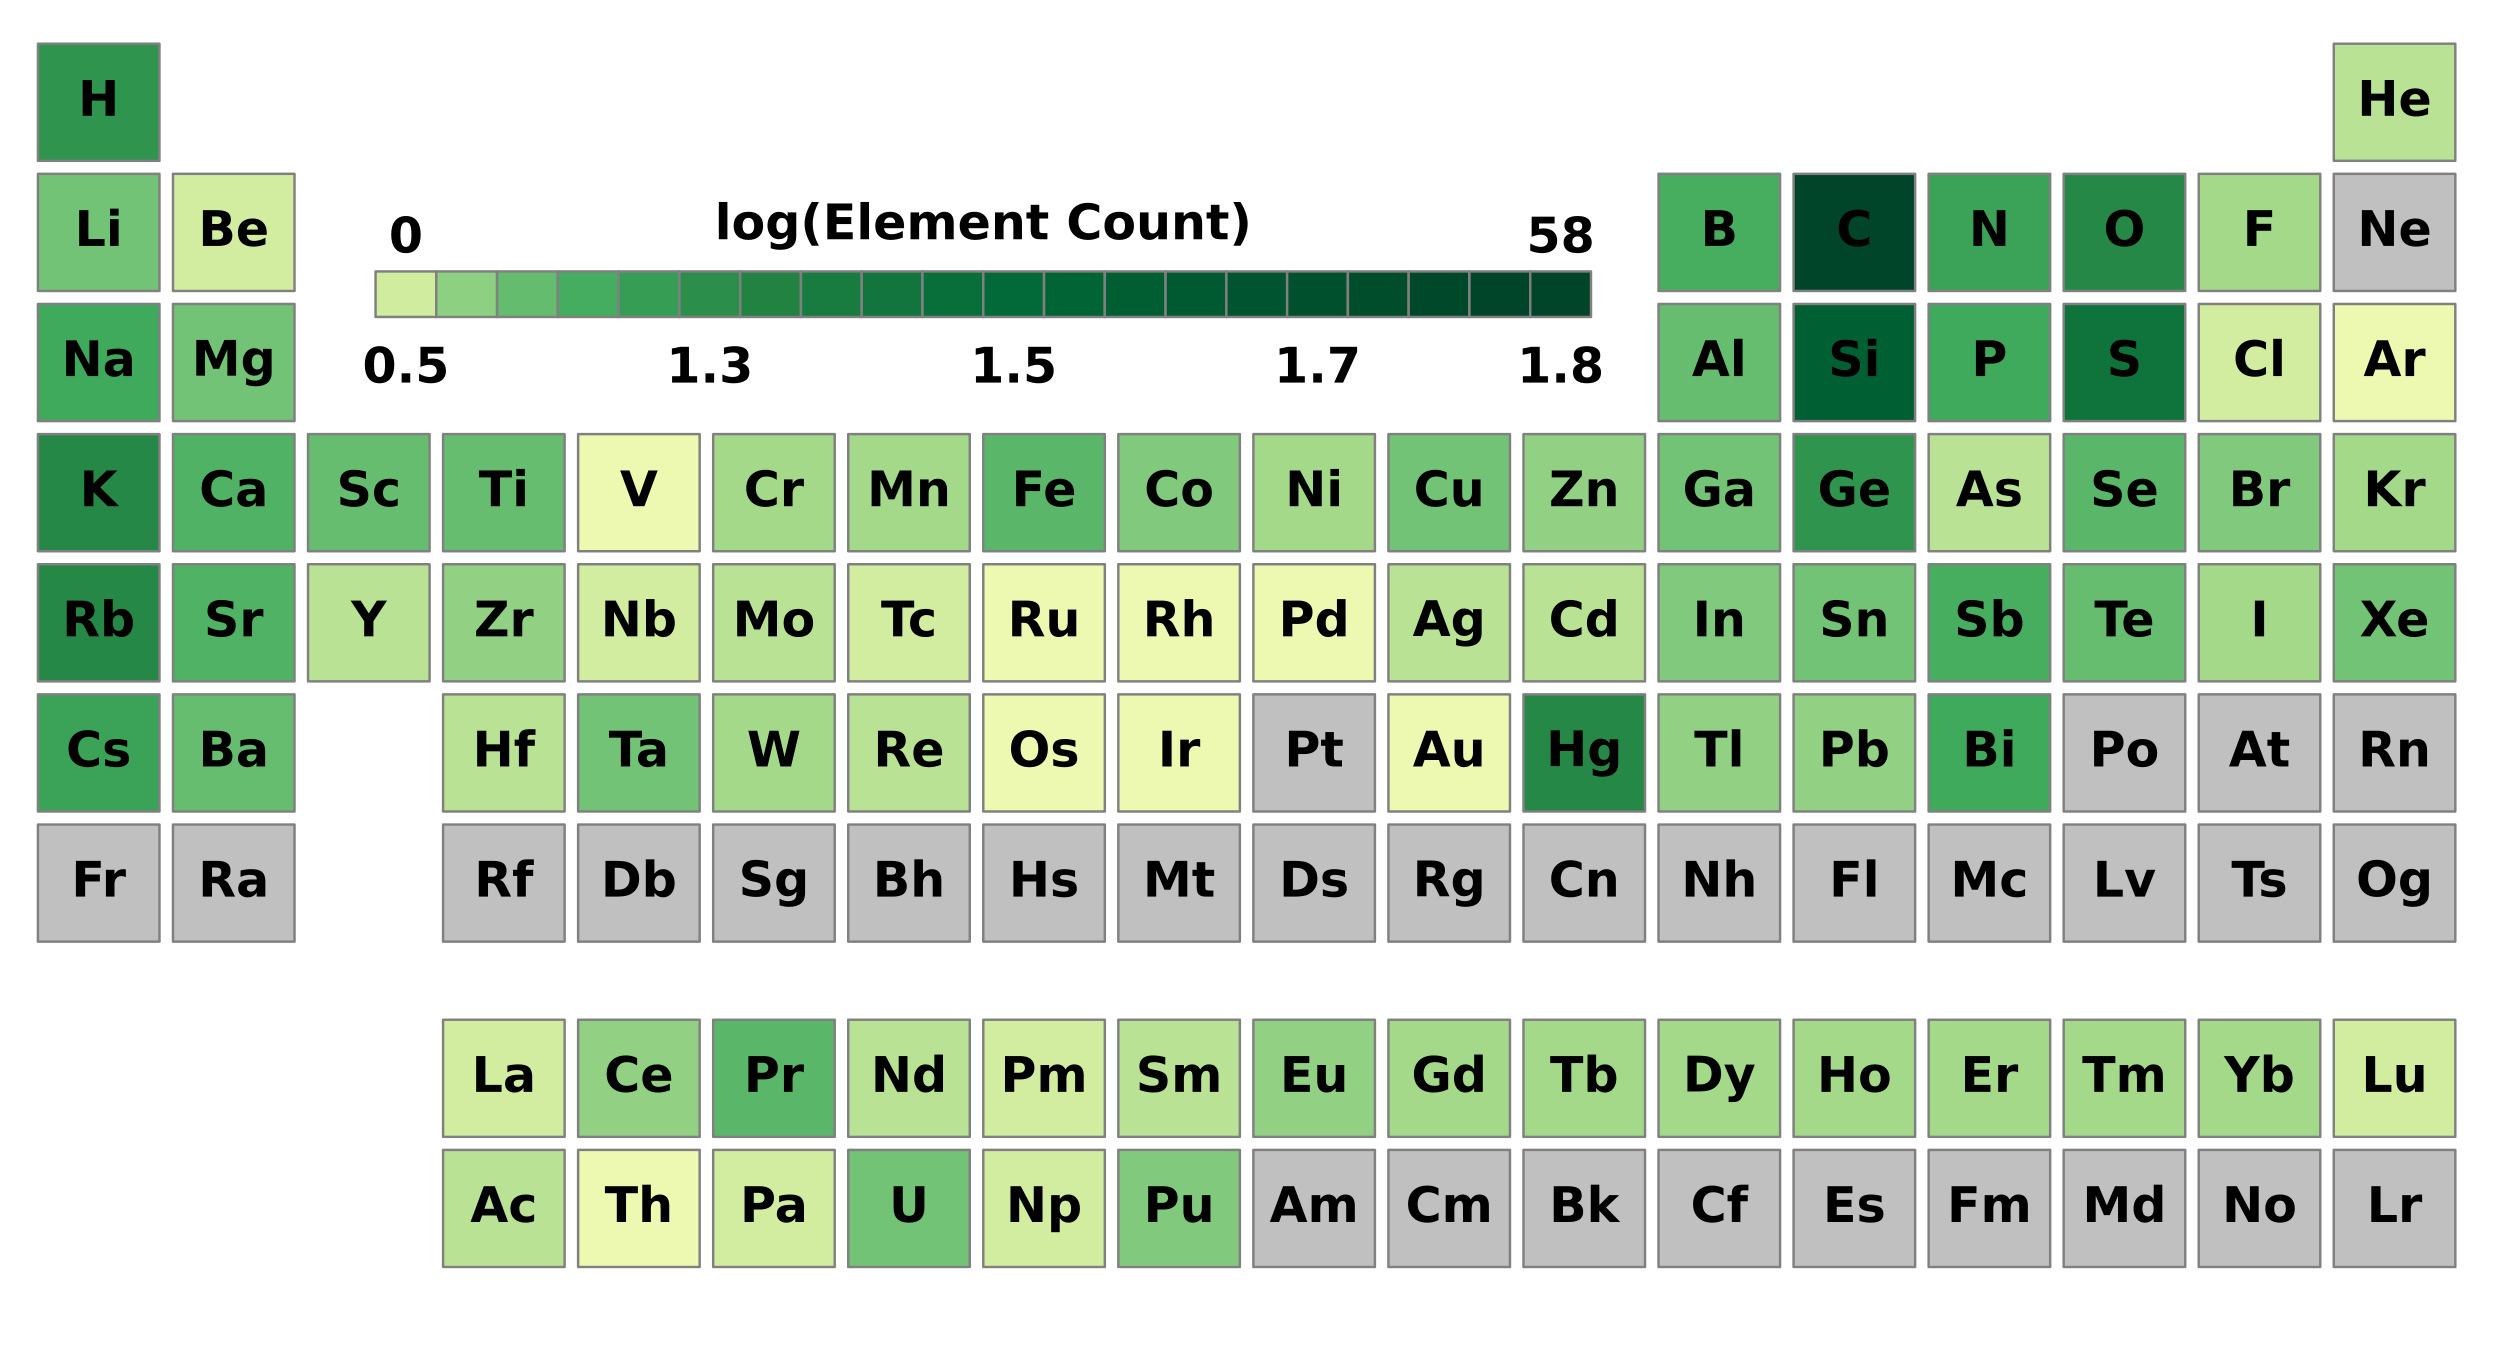 <svg height="744" viewBox="0 0 1018.8 558" width="1358.4" xmlns="http://www.w3.org/2000/svg" xmlns:xlink="http://www.w3.org/1999/xlink"><defs><style>*{stroke-linecap:butt;stroke-linejoin:round}</style></defs><g id="figure_1"><path d="M0 558h1018.8V0H0z" fill="none" id="patch_1"/><g id="axes_1"><path clip-path="url(#p4ef045d6de)" d="M951.06 65.538h49.533V17.807H951.06z" fill="#b9e294" stroke="gray" id="patch_2"/><path clip-path="url(#p4ef045d6de)" d="M951.06 118.572h49.533V70.84H951.06z" fill="silver" stroke="gray" id="patch_3"/><path clip-path="url(#p4ef045d6de)" d="M951.06 171.606h49.533v-47.73H951.06z" fill="#edf8b1" stroke="gray" id="patch_4"/><path clip-path="url(#p4ef045d6de)" d="M951.06 224.64h49.533v-47.73H951.06z" fill="#a4d98a" stroke="gray" id="patch_5"/><path clip-path="url(#p4ef045d6de)" d="M951.06 277.674h49.533v-47.73H951.06z" fill="#72c376" stroke="gray" id="patch_6"/><path clip-path="url(#p4ef045d6de)" d="M400.705 463.294h49.532v-47.731h-49.532z" fill="#d2eda0" stroke="gray" id="patch_7"/><path clip-path="url(#p4ef045d6de)" d="M840.99 330.708h49.532v-47.73H840.99z" fill="silver" stroke="gray" id="patch_8"/><path clip-path="url(#p4ef045d6de)" d="M896.025 330.708h49.532v-47.73h-49.532z" fill="silver" stroke="gray" id="patch_9"/><path clip-path="url(#p4ef045d6de)" d="M951.06 330.708h49.533v-47.73H951.06z" fill="silver" stroke="gray" id="patch_10"/><path clip-path="url(#p4ef045d6de)" d="M15.455 383.742h49.532v-47.73H15.455z" fill="silver" stroke="gray" id="patch_11"/><path clip-path="url(#p4ef045d6de)" d="M70.491 383.742h49.532v-47.73H70.491z" fill="silver" stroke="gray" id="patch_12"/><path clip-path="url(#p4ef045d6de)" d="M180.562 516.328h49.532v-47.73h-49.532z" fill="#b9e294" stroke="gray" id="patch_13"/><path clip-path="url(#p4ef045d6de)" d="M290.633 516.328h49.532v-47.73h-49.532z" fill="#d2eda0" stroke="gray" id="patch_14"/><path clip-path="url(#p4ef045d6de)" d="M400.705 516.328h49.532v-47.73h-49.532z" fill="#d2eda0" stroke="gray" id="patch_15"/><path clip-path="url(#p4ef045d6de)" d="M455.74 516.328h49.532v-47.73H455.74z" fill="#81ca7d" stroke="gray" id="patch_16"/><path clip-path="url(#p4ef045d6de)" d="M510.776 516.328h49.532v-47.73h-49.532z" fill="silver" stroke="gray" id="patch_17"/><path clip-path="url(#p4ef045d6de)" d="M565.812 516.328h49.532v-47.73h-49.532z" fill="silver" stroke="gray" id="patch_18"/><path clip-path="url(#p4ef045d6de)" d="M620.847 516.328h49.532v-47.73h-49.532z" fill="silver" stroke="gray" id="patch_19"/><path clip-path="url(#p4ef045d6de)" d="M675.883 516.328h49.532v-47.73h-49.532z" fill="silver" stroke="gray" id="patch_20"/><path clip-path="url(#p4ef045d6de)" d="M730.918 516.328h49.532v-47.73h-49.532z" fill="silver" stroke="gray" id="patch_21"/><path clip-path="url(#p4ef045d6de)" d="M785.954 516.328h49.532v-47.73h-49.532z" fill="silver" stroke="gray" id="patch_22"/><path clip-path="url(#p4ef045d6de)" d="M840.99 516.328h49.532v-47.73H840.99z" fill="silver" stroke="gray" id="patch_23"/><path clip-path="url(#p4ef045d6de)" d="M896.025 516.328h49.532v-47.73h-49.532z" fill="silver" stroke="gray" id="patch_24"/><path clip-path="url(#p4ef045d6de)" d="M951.06 516.328h49.533v-47.73H951.06z" fill="silver" stroke="gray" id="patch_25"/><path clip-path="url(#p4ef045d6de)" d="M180.562 383.742h49.532v-47.73h-49.532z" fill="silver" stroke="gray" id="patch_26"/><path clip-path="url(#p4ef045d6de)" d="M235.598 383.742h49.532v-47.73h-49.532z" fill="silver" stroke="gray" id="patch_27"/><path clip-path="url(#p4ef045d6de)" d="M290.633 383.742h49.532v-47.73h-49.532z" fill="silver" stroke="gray" id="patch_28"/><path clip-path="url(#p4ef045d6de)" d="M345.669 383.742h49.532v-47.73H345.67z" fill="silver" stroke="gray" id="patch_29"/><path clip-path="url(#p4ef045d6de)" d="M400.705 383.742h49.532v-47.73h-49.532z" fill="silver" stroke="gray" id="patch_30"/><path clip-path="url(#p4ef045d6de)" d="M455.74 383.742h49.532v-47.73H455.74z" fill="silver" stroke="gray" id="patch_31"/><path clip-path="url(#p4ef045d6de)" d="M510.776 383.742h49.532v-47.73h-49.532z" fill="silver" stroke="gray" id="patch_32"/><path clip-path="url(#p4ef045d6de)" d="M565.812 383.742h49.532v-47.73h-49.532z" fill="silver" stroke="gray" id="patch_33"/><path clip-path="url(#p4ef045d6de)" d="M620.847 383.742h49.532v-47.73h-49.532z" fill="silver" stroke="gray" id="patch_34"/><path clip-path="url(#p4ef045d6de)" d="M675.883 383.742h49.532v-47.73h-49.532z" fill="silver" stroke="gray" id="patch_35"/><path clip-path="url(#p4ef045d6de)" d="M730.918 383.742h49.532v-47.73h-49.532z" fill="silver" stroke="gray" id="patch_36"/><path clip-path="url(#p4ef045d6de)" d="M785.954 383.742h49.532v-47.73h-49.532z" fill="silver" stroke="gray" id="patch_37"/><path clip-path="url(#p4ef045d6de)" d="M840.99 383.742h49.532v-47.73H840.99z" fill="silver" stroke="gray" id="patch_38"/><path clip-path="url(#p4ef045d6de)" d="M896.025 383.742h49.532v-47.73h-49.532z" fill="silver" stroke="gray" id="patch_39"/><path clip-path="url(#p4ef045d6de)" d="M951.06 383.742h49.533v-47.73H951.06z" fill="silver" stroke="gray" id="patch_40"/><path clip-path="url(#p4ef045d6de)" d="M345.669 277.674h49.532v-47.73H345.67z" fill="#d2eda0" stroke="gray" id="patch_41"/><path clip-path="url(#p4ef045d6de)" d="M840.99 463.294h49.532v-47.731H840.99z" fill="#a4d98a" stroke="gray" id="patch_42"/><path clip-path="url(#p4ef045d6de)" d="M345.669 330.708h49.532v-47.73H345.67z" fill="#b9e294" stroke="gray" id="patch_43"/><path clip-path="url(#p4ef045d6de)" d="M70.491 118.572h49.532V70.84H70.491z" fill="#d2eda0" stroke="gray" id="patch_44"/><path clip-path="url(#p4ef045d6de)" d="M345.669 516.328h49.532v-47.73H345.67z" fill="#72c376" stroke="gray" id="patch_45"/><path clip-path="url(#p4ef045d6de)" d="M180.562 330.708h49.532v-47.73h-49.532z" fill="#b9e294" stroke="gray" id="patch_46"/><path clip-path="url(#p4ef045d6de)" d="M455.74 277.674h49.532v-47.73H455.74z" fill="#edf8b1" stroke="gray" id="patch_47"/><path clip-path="url(#p4ef045d6de)" d="M565.812 330.708h49.532v-47.73h-49.532z" fill="#edf8b1" stroke="gray" id="patch_48"/><path clip-path="url(#p4ef045d6de)" d="M400.705 330.708h49.532v-47.73h-49.532z" fill="#edf8b1" stroke="gray" id="patch_49"/><path clip-path="url(#p4ef045d6de)" d="M730.918 463.294h49.532v-47.731h-49.532z" fill="#a4d98a" stroke="gray" id="patch_50"/><path clip-path="url(#p4ef045d6de)" d="M455.74 330.708h49.532v-47.73H455.74z" fill="#edf8b1" stroke="gray" id="patch_51"/><path clip-path="url(#p4ef045d6de)" d="M510.776 224.64h49.532v-47.73h-49.532z" fill="#a4d98a" stroke="gray" id="patch_52"/><path clip-path="url(#p4ef045d6de)" d="M400.705 277.674h49.532v-47.73h-49.532z" fill="#edf8b1" stroke="gray" id="patch_53"/><path clip-path="url(#p4ef045d6de)" d="M290.633 330.708h49.532v-47.73h-49.532z" fill="#a4d98a" stroke="gray" id="patch_54"/><path clip-path="url(#p4ef045d6de)" d="M235.598 516.328h49.532v-47.73h-49.532z" fill="#edf8b1" stroke="gray" id="patch_55"/><path clip-path="url(#p4ef045d6de)" d="M510.776 330.708h49.532v-47.73h-49.532z" fill="silver" stroke="gray" id="patch_56"/><path clip-path="url(#p4ef045d6de)" d="M620.847 463.294h49.532v-47.731h-49.532z" fill="#a4d98a" stroke="gray" id="patch_57"/><path clip-path="url(#p4ef045d6de)" d="M951.06 463.294h49.533v-47.731H951.06z" fill="#d2eda0" stroke="gray" id="patch_58"/><path clip-path="url(#p4ef045d6de)" d="M455.74 224.64h49.532v-47.73H455.74z" fill="#81ca7d" stroke="gray" id="patch_59"/><path clip-path="url(#p4ef045d6de)" d="M785.954 463.294h49.532v-47.731h-49.532z" fill="#a4d98a" stroke="gray" id="patch_60"/><path clip-path="url(#p4ef045d6de)" d="M510.776 277.674h49.532v-47.73h-49.532z" fill="#edf8b1" stroke="gray" id="patch_61"/><path clip-path="url(#p4ef045d6de)" d="M290.633 224.64h49.532v-47.73h-49.532z" fill="#a4d98a" stroke="gray" id="patch_62"/><path clip-path="url(#p4ef045d6de)" d="M180.562 277.674h49.532v-47.73h-49.532z" fill="#92d183" stroke="gray" id="patch_63"/><path clip-path="url(#p4ef045d6de)" d="M675.883 463.294h49.532v-47.731h-49.532z" fill="#a4d98a" stroke="gray" id="patch_64"/><path clip-path="url(#p4ef045d6de)" d="M345.669 463.294h49.532v-47.731H345.67z" fill="#b9e294" stroke="gray" id="patch_65"/><path clip-path="url(#p4ef045d6de)" d="M125.527 224.64h49.532v-47.73h-49.532z" fill="#66bd70" stroke="gray" id="patch_66"/><path clip-path="url(#p4ef045d6de)" d="M290.633 463.294h49.532v-47.731h-49.532z" fill="#5ab76a" stroke="gray" id="patch_67"/><path clip-path="url(#p4ef045d6de)" d="M70.491 171.606h49.532v-47.73H70.491z" fill="#72c376" stroke="gray" id="patch_68"/><path clip-path="url(#p4ef045d6de)" d="M896.025 463.294h49.532v-47.731h-49.532z" fill="#a4d98a" stroke="gray" id="patch_69"/><path clip-path="url(#p4ef045d6de)" d="M400.705 224.64h49.532v-47.73h-49.532z" fill="#5ab76a" stroke="gray" id="patch_70"/><path clip-path="url(#p4ef045d6de)" d="M235.598 463.294h49.532v-47.731h-49.532z" fill="#92d183" stroke="gray" id="patch_71"/><path clip-path="url(#p4ef045d6de)" d="M180.562 224.64h49.532v-47.73h-49.532z" fill="#66bd70" stroke="gray" id="patch_72"/><path clip-path="url(#p4ef045d6de)" d="M70.491 224.64h49.532v-47.73H70.491z" fill="#4fb264" stroke="gray" id="patch_73"/><path clip-path="url(#p4ef045d6de)" d="M345.669 224.64h49.532v-47.73H345.67z" fill="#a4d98a" stroke="gray" id="patch_74"/><path clip-path="url(#p4ef045d6de)" d="M290.633 277.674h49.532v-47.73h-49.532z" fill="#b9e294" stroke="gray" id="patch_75"/><path clip-path="url(#p4ef045d6de)" d="M565.812 463.294h49.532v-47.731h-49.532z" fill="#a4d98a" stroke="gray" id="patch_76"/><path clip-path="url(#p4ef045d6de)" d="M235.598 277.674h49.532v-47.73h-49.532z" fill="#d2eda0" stroke="gray" id="patch_77"/><path clip-path="url(#p4ef045d6de)" d="M70.491 277.674h49.532v-47.73H70.491z" fill="#4fb264" stroke="gray" id="patch_78"/><path clip-path="url(#p4ef045d6de)" d="M455.74 463.294h49.532v-47.731H455.74z" fill="#b9e294" stroke="gray" id="patch_79"/><path clip-path="url(#p4ef045d6de)" d="M235.598 224.64h49.532v-47.73h-49.532z" fill="#edf8b1" stroke="gray" id="patch_80"/><path clip-path="url(#p4ef045d6de)" d="M896.025 224.64h49.532v-47.73h-49.532z" fill="#81ca7d" stroke="gray" id="patch_81"/><path clip-path="url(#p4ef045d6de)" d="M235.598 330.708h49.532v-47.73h-49.532z" fill="#72c376" stroke="gray" id="patch_82"/><path clip-path="url(#p4ef045d6de)" d="M510.776 463.294h49.532v-47.731h-49.532z" fill="#92d183" stroke="gray" id="patch_83"/><path clip-path="url(#p4ef045d6de)" d="M675.883 171.606h49.532v-47.73h-49.532z" fill="#66bd70" stroke="gray" id="patch_84"/><path clip-path="url(#p4ef045d6de)" d="M125.527 277.674h49.532v-47.73h-49.532z" fill="#b9e294" stroke="gray" id="patch_85"/><path clip-path="url(#p4ef045d6de)" d="M896.025 171.606h49.532v-47.73h-49.532z" fill="#d2eda0" stroke="gray" id="patch_86"/><path clip-path="url(#p4ef045d6de)" d="M896.025 118.572h49.532V70.84h-49.532z" fill="#a4d98a" stroke="gray" id="patch_87"/><path clip-path="url(#p4ef045d6de)" d="M180.562 463.294h49.532v-47.731h-49.532z" fill="#d2eda0" stroke="gray" id="patch_88"/><path clip-path="url(#p4ef045d6de)" d="M675.883 330.708h49.532v-47.73h-49.532z" fill="#92d183" stroke="gray" id="patch_89"/><path clip-path="url(#p4ef045d6de)" d="M730.918 171.606h49.532v-47.73h-49.532z" fill="#006034" stroke="gray" id="patch_90"/><path clip-path="url(#p4ef045d6de)" d="M15.455 118.572h49.532V70.84H15.455z" fill="#72c376" stroke="gray" id="patch_91"/><path clip-path="url(#p4ef045d6de)" d="M15.455 171.606h49.532v-47.73H15.455z" fill="#3fa95c" stroke="gray" id="patch_92"/><path clip-path="url(#p4ef045d6de)" d="M15.455 277.674h49.532v-47.73H15.455z" fill="#268846" stroke="gray" id="patch_93"/><path clip-path="url(#p4ef045d6de)" d="M620.847 330.708h49.532v-47.73h-49.532z" fill="#268846" stroke="gray" id="patch_94"/><path clip-path="url(#p4ef045d6de)" d="M565.812 277.674h49.532v-47.73h-49.532z" fill="#b9e294" stroke="gray" id="patch_95"/><path clip-path="url(#p4ef045d6de)" d="M620.847 224.64h49.532v-47.73h-49.532z" fill="#92d183" stroke="gray" id="patch_96"/><path clip-path="url(#p4ef045d6de)" d="M15.455 330.708h49.532v-47.73H15.455z" fill="#3ba358" stroke="gray" id="patch_97"/><path clip-path="url(#p4ef045d6de)" d="M15.455 65.538h49.532V17.807H15.455z" fill="#2f944e" stroke="gray" id="patch_98"/><path clip-path="url(#p4ef045d6de)" d="M730.918 330.708h49.532v-47.73h-49.532z" fill="#92d183" stroke="gray" id="patch_99"/><path clip-path="url(#p4ef045d6de)" d="M15.455 224.64h49.532v-47.73H15.455z" fill="#268846" stroke="gray" id="patch_100"/><path clip-path="url(#p4ef045d6de)" d="M730.918 277.674h49.532v-47.73h-49.532z" fill="#72c376" stroke="gray" id="patch_101"/><path clip-path="url(#p4ef045d6de)" d="M70.491 330.708h49.532v-47.73H70.491z" fill="#66bd70" stroke="gray" id="patch_102"/><path clip-path="url(#p4ef045d6de)" d="M785.954 330.708h49.532v-47.73h-49.532z" fill="#3fa95c" stroke="gray" id="patch_103"/><path clip-path="url(#p4ef045d6de)" d="M620.847 277.674h49.532v-47.73h-49.532z" fill="#b9e294" stroke="gray" id="patch_104"/><path clip-path="url(#p4ef045d6de)" d="M785.954 224.64h49.532v-47.73h-49.532z" fill="#b9e294" stroke="gray" id="patch_105"/><path clip-path="url(#p4ef045d6de)" d="M565.812 224.64h49.532v-47.73h-49.532z" fill="#72c376" stroke="gray" id="patch_106"/><path clip-path="url(#p4ef045d6de)" d="M730.918 224.64h49.532v-47.73h-49.532z" fill="#2f944e" stroke="gray" id="patch_107"/><path clip-path="url(#p4ef045d6de)" d="M785.954 118.572h49.532V70.84h-49.532z" fill="#3ba358" stroke="gray" id="patch_108"/><path clip-path="url(#p4ef045d6de)" d="M785.954 277.674h49.532v-47.73h-49.532z" fill="#47ae60" stroke="gray" id="patch_109"/><path clip-path="url(#p4ef045d6de)" d="M675.883 277.674h49.532v-47.73h-49.532z" fill="#81ca7d" stroke="gray" id="patch_110"/><path clip-path="url(#p4ef045d6de)" d="M675.883 224.64h49.532v-47.73h-49.532z" fill="#72c376" stroke="gray" id="patch_111"/><path clip-path="url(#p4ef045d6de)" d="M896.025 277.674h49.532v-47.73h-49.532z" fill="#a4d98a" stroke="gray" id="patch_112"/><path clip-path="url(#p4ef045d6de)" d="M840.99 277.674h49.532v-47.73H840.99z" fill="#66bd70" stroke="gray" id="patch_113"/><path clip-path="url(#p4ef045d6de)" d="M785.954 171.606h49.532v-47.73h-49.532z" fill="#3fa95c" stroke="gray" id="patch_114"/><path clip-path="url(#p4ef045d6de)" d="M675.883 118.572h49.532V70.84h-49.532z" fill="#47ae60" stroke="gray" id="patch_115"/><path clip-path="url(#p4ef045d6de)" d="M840.99 118.572h49.532V70.84H840.99z" fill="#268846" stroke="gray" id="patch_116"/><path clip-path="url(#p4ef045d6de)" d="M840.99 224.64h49.532v-47.73H840.99z" fill="#5ab76a" stroke="gray" id="patch_117"/><path clip-path="url(#p4ef045d6de)" d="M730.918 118.572h49.532V70.84h-49.532z" fill="#004529" stroke="gray" id="patch_118"/><path clip-path="url(#p4ef045d6de)" d="M840.99 171.606h49.532v-47.73H840.99z" fill="#0e743c" stroke="gray" id="patch_119"/><path clip-path="url(#p4ef045d6de)" d="M153.044 129.179h24.766v-18.562h-24.766z" fill="#d0ec9f" stroke="gray" id="patch_120"/><path clip-path="url(#p4ef045d6de)" d="M177.81 129.179h24.766v-18.562H177.81z" fill="#8ed082" stroke="gray" id="patch_121"/><path clip-path="url(#p4ef045d6de)" d="M202.576 129.179h24.766v-18.562h-24.766z" fill="#64bc6f" stroke="gray" id="patch_122"/><path clip-path="url(#p4ef045d6de)" d="M227.342 129.179h24.766v-18.562h-24.766z" fill="#45ad5f" stroke="gray" id="patch_123"/><path clip-path="url(#p4ef045d6de)" d="M252.108 129.179h24.767v-18.562h-24.767z" fill="#369d54" stroke="gray" id="patch_124"/><path clip-path="url(#p4ef045d6de)" d="M276.875 129.179h24.766v-18.562h-24.766z" fill="#2b8e4a" stroke="gray" id="patch_125"/><path clip-path="url(#p4ef045d6de)" d="M301.64 129.179h24.767v-18.562H301.64z" fill="#218242" stroke="gray" id="patch_126"/><path clip-path="url(#p4ef045d6de)" d="M326.407 129.179h24.766v-18.562h-24.766z" fill="#187b3f" stroke="gray" id="patch_127"/><path clip-path="url(#p4ef045d6de)" d="M351.173 129.179h24.766v-18.562h-24.766z" fill="#11753d" stroke="gray" id="patch_128"/><path clip-path="url(#p4ef045d6de)" d="M375.939 129.179h24.766v-18.562h-24.766z" fill="#096f3a" stroke="gray" id="patch_129"/><path clip-path="url(#p4ef045d6de)" d="M400.705 129.179h24.766v-18.562h-24.766z" fill="#026a38" stroke="gray" id="patch_130"/><path clip-path="url(#p4ef045d6de)" d="M425.47 129.179h24.767v-18.562H425.47z" fill="#006435" stroke="gray" id="patch_131"/><path clip-path="url(#p4ef045d6de)" d="M450.237 129.179h24.766v-18.562h-24.766z" fill="#005e33" stroke="gray" id="patch_132"/><path clip-path="url(#p4ef045d6de)" d="M475.003 129.179h24.766v-18.562h-24.766z" fill="#005a31" stroke="gray" id="patch_133"/><path clip-path="url(#p4ef045d6de)" d="M499.769 129.179h24.766v-18.562h-24.766z" fill="#00542f" stroke="gray" id="patch_134"/><path clip-path="url(#p4ef045d6de)" d="M524.535 129.179H549.3v-18.562h-24.766z" fill="#00502d" stroke="gray" id="patch_135"/><path clip-path="url(#p4ef045d6de)" d="M549.3 129.179h24.767v-18.562H549.3z" fill="#004d2c" stroke="gray" id="patch_136"/><path clip-path="url(#p4ef045d6de)" d="M574.067 129.179h24.766v-18.562h-24.766z" fill="#00482a" stroke="gray" id="patch_137"/><path clip-path="url(#p4ef045d6de)" d="M598.833 129.179h24.766v-18.562h-24.766z" fill="#004529" stroke="gray" id="patch_138"/><path clip-path="url(#p4ef045d6de)" d="M623.599 129.179h24.766v-18.562h-24.766z" fill="#004529" stroke="gray" id="patch_139"/><g transform="matrix(.2 0 0 -.2 960.675 47.19)" id="text_1"><defs><path d="M9.188 72.906h18.796V45.125H55.72v27.781h18.797V0H55.719v30.906H27.984V0H9.187z" id="DejaVuSans-Bold-72"/><path d="M62.984 27.484v-4.968H22.125q.625-6.157 4.438-9.235 3.812-3.078 10.64-3.078 5.516 0 11.297 1.64 5.797 1.641 11.906 4.954V3.328Q54.203.984 48-.219q-6.203-1.203-12.406-1.203-14.844 0-23.078 7.547-8.22 7.547-8.22 21.172 0 13.375 8.079 21.031Q20.453 56 34.625 56q12.89 0 20.625-7.766 7.734-7.75 7.734-20.75zm-17.968 5.813q0 4.984-2.907 8.031-2.906 3.063-7.593 3.063-5.078 0-8.25-2.86-3.172-2.86-3.953-8.234z" id="DejaVuSans-Bold-101"/></defs><use xlink:href="#DejaVuSans-Bold-72"/><use x="83.691" xlink:href="#DejaVuSans-Bold-101"/></g><g transform="matrix(.2 0 0 -.2 960.675 100.225)" id="text_2"><defs><path d="M9.188 72.906h20.984l26.515-50v50h17.829V0h-21L27 50V0H9.187z" id="DejaVuSans-Bold-78"/></defs><use xlink:href="#DejaVuSans-Bold-78"/><use x="83.691" xlink:href="#DejaVuSans-Bold-101"/></g><g transform="matrix(.2 0 0 -.2 963.157 153.26)" id="text_3"><defs><path d="M53.422 13.281h-29.39L19.39 0H.484l27 72.906h22.422L76.906 0h-18.89zM28.719 26.812h19.968l-9.968 29z" id="DejaVuSans-Bold-65"/><path d="M49.031 39.797q-2.297 1.078-4.578 1.578-2.266.516-4.562.516-6.735 0-10.375-4.328-3.641-4.313-3.641-12.36V0H8.406v54.688h17.469v-8.985q3.375 5.375 7.734 7.828Q37.984 56 44.094 56q.875 0 1.89-.078 1.032-.063 2.985-.313z" id="DejaVuSans-Bold-114"/></defs><use xlink:href="#DejaVuSans-Bold-65"/><use x="77.393" xlink:href="#DejaVuSans-Bold-114"/></g><g transform="matrix(.2 0 0 -.2 963.147 206.293)" id="text_4"><defs><path d="M9.188 72.906h18.796v-26.61l27.094 26.61h21.828l-35.11-34.531L80.517 0H56.984l-29 28.719V0H9.187z" id="DejaVuSans-Bold-75"/></defs><use xlink:href="#DejaVuSans-Bold-75"/><use x="77.49" xlink:href="#DejaVuSans-Bold-114"/></g><g transform="matrix(.2 0 0 -.2 961.597 259.328)" id="text_5"><defs><path d="M49.813 37.203L75.093 0H55.517L38.484 24.906 21.578 0H1.906l25.297 37.203L2.875 72.906h19.64l15.97-23.484L54.39 72.906h19.734z" id="DejaVuSans-Bold-88"/></defs><use xlink:href="#DejaVuSans-Bold-88"/><use x="74.475" xlink:href="#DejaVuSans-Bold-101"/></g><g transform="matrix(.2 0 0 -.2 407.72 444.947)" id="text_6"><defs><path d="M9.188 72.906h31.187q13.922 0 21.36-6.187 7.453-6.172 7.453-17.594 0-11.484-7.454-17.656-7.437-6.172-21.359-6.172h-12.39V0H9.187zm18.796-13.625v-20.36h10.391q5.469 0 8.453 2.657 2.984 2.656 2.984 7.547 0 4.875-2.984 7.516-2.984 2.64-8.453 2.64z" id="DejaVuSans-Bold-80"/><path d="M59.078 45.61q3.328 5.078 7.89 7.734Q71.532 56 77 56q9.422 0 14.36-5.813 4.937-5.796 4.937-16.89V0H78.719v28.516q.047.64.062 1.312.031.688.031 1.953 0 5.813-1.718 8.422-1.703 2.625-5.516 2.625-4.969 0-7.687-4.11-2.703-4.093-2.813-11.859V0H43.5v28.516q0 9.078-1.563 11.687-1.562 2.625-5.562 2.625-5.031 0-7.766-4.125-2.734-4.125-2.734-11.797V0H8.297v54.688h17.578v-8q3.234 4.624 7.406 6.968Q37.453 56 42.484 56q5.657 0 10-2.734 4.36-2.735 6.594-7.657z" id="DejaVuSans-Bold-109"/></defs><use xlink:href="#DejaVuSans-Bold-80"/><use x="73.291" xlink:href="#DejaVuSans-Bold-109"/></g><g transform="matrix(.2 0 0 -.2 851.556 312.362)" id="text_7"><defs><path d="M34.422 43.5q-5.813 0-8.86-4.172-3.046-4.172-3.046-12.031 0-7.86 3.047-12.047 3.046-4.172 8.859-4.172 5.719 0 8.734 4.172 3.032 4.188 3.032 12.047 0 7.86-3.032 12.031-3.015 4.172-8.734 4.172zm0 12.5q14.11 0 22.047-7.625 7.937-7.61 7.937-21.078 0-13.485-7.937-21.11-7.938-7.609-22.047-7.609-14.156 0-22.14 7.61-7.985 7.625-7.985 21.109 0 13.469 7.984 21.078Q20.266 56 34.421 56z" id="DejaVuSans-Bold-111"/></defs><use xlink:href="#DejaVuSans-Bold-80"/><use x="73.291" xlink:href="#DejaVuSans-Bold-111"/></g><g transform="matrix(.2 0 0 -.2 908.272 312.362)" id="text_8"><defs><path d="M27.484 70.219V54.688h18.032v-12.5H27.484V19q0-3.813 1.516-5.156 1.516-1.344 6.016-1.344H44V0H29Q18.656 0 14.328 4.313 10.016 8.64 10.016 19v23.188H1.312v12.5h8.704v15.53z" id="DejaVuSans-Bold-116"/></defs><use xlink:href="#DejaVuSans-Bold-65"/><use x="77.393" xlink:href="#DejaVuSans-Bold-116"/></g><g transform="matrix(.2 0 0 -.2 961.008 312.362)" id="text_9"><defs><path d="M35.89 40.578q5.907 0 8.47 2.188 2.562 2.203 2.562 7.234 0 4.984-2.563 7.125-2.562 2.156-8.468 2.156h-7.907V40.578zm-7.906-12.984V0H9.187v72.906h28.704q14.406 0 21.109-4.844 6.719-4.828 6.719-15.28 0-7.22-3.5-11.86-3.485-4.64-10.516-6.844 3.86-.875 6.906-3.984 3.063-3.094 6.188-9.39L75 0H54.984l-8.89 18.11q-2.688 5.468-5.453 7.468-2.75 2.016-7.344 2.016z" id="DejaVuSans-Bold-82"/><path d="M63.375 33.297V0H45.797v25.484q0 7.078-.313 9.766-.312 2.688-1.093 3.953-1.032 1.719-2.797 2.672-1.75.953-4 .953-5.469 0-8.594-4.234-3.125-4.219-3.125-11.688V0H8.406v54.688h17.469v-8q3.953 4.78 8.39 7.046Q38.72 56 44.095 56q9.468 0 14.375-5.813 4.906-5.796 4.906-16.89z" id="DejaVuSans-Bold-110"/></defs><use xlink:href="#DejaVuSans-Bold-82"/><use x="77.002" xlink:href="#DejaVuSans-Bold-110"/></g><g transform="matrix(.2 0 0 -.2 29.096 365.396)" id="text_10"><defs><path d="M9.188 72.906h50.718V58.687H27.984V45.126h30.032v-14.22H27.984V0H9.187z" id="DejaVuSans-Bold-70"/></defs><use xlink:href="#DejaVuSans-Bold-70"/><use x="61.936" xlink:href="#DejaVuSans-Bold-114"/></g><g transform="matrix(.2 0 0 -.2 80.809 365.396)" id="text_11"><defs><path d="M32.906 24.61q-5.468 0-8.234-1.86-2.75-1.844-2.75-5.469 0-3.312 2.219-5.203 2.234-1.875 6.187-1.875 4.922 0 8.297 3.531Q42 17.281 42 22.61v2zm26.719 6.593V0H42v8.11Q38.484 3.124 34.078.843q-4.39-2.266-10.687-2.266-8.5 0-13.797 4.953Q4.297 8.5 4.297 16.406q0 9.625 6.61 14.11 6.624 4.5 20.78 4.5H42v1.359q0 4.156-3.281 6.078-3.266 1.938-10.203 1.938-5.61 0-10.453-1.125-4.829-1.125-8.985-3.375v13.328q5.625 1.375 11.281 2.078Q26.031 56 31.687 56q14.797 0 21.36-5.828 6.578-5.828 6.578-18.969z" id="DejaVuSans-Bold-97"/></defs><use xlink:href="#DejaVuSans-Bold-82"/><use x="77.002" xlink:href="#DejaVuSans-Bold-97"/></g><g transform="matrix(.2 0 0 -.2 191.661 497.981)" id="text_12"><defs><path d="M52.594 52.984V38.72q-3.563 2.437-7.157 3.61-3.593 1.171-7.453 1.171-7.312 0-11.39-4.266-4.078-4.265-4.078-11.937t4.078-11.953q4.078-4.266 11.39-4.266 4.11 0 7.797 1.219 3.688 1.234 6.813 3.625V1.609Q48.484.094 44.266-.656q-4.22-.766-8.47-.766-14.796 0-23.155 7.594-8.344 7.594-8.344 21.125 0 13.531 8.344 21.11Q21 56 35.797 56q4.297 0 8.469-.75t8.328-2.266z" id="DejaVuSans-Bold-99"/></defs><use xlink:href="#DejaVuSans-Bold-65"/><use x="77.393" xlink:href="#DejaVuSans-Bold-99"/></g><g transform="matrix(.2 0 0 -.2 301.584 497.981)" id="text_13"><use xlink:href="#DejaVuSans-Bold-80"/><use x="70.666" xlink:href="#DejaVuSans-Bold-97"/></g><g transform="matrix(.2 0 0 -.2 409.944 497.981)" id="text_14"><defs><path d="M25.875 7.906v-28.703H8.406v75.484h17.469v-8q3.625 4.782 8.016 7.047Q38.28 56 44 56q10.11 0 16.594-8.031 6.5-8.032 6.5-20.672t-6.5-20.688Q54.109-1.42 44-1.42q-5.719 0-10.11 2.265-4.39 2.281-8.015 7.062zM37.5 43.313q-5.61 0-8.625-4.126-3-4.124-3-11.89 0-7.766 3-11.89 3.016-4.126 8.625-4.126 5.61 0 8.563 4.094 2.968 4.11 2.968 11.922t-2.968 11.906q-2.954 4.11-8.563 4.11z" id="DejaVuSans-Bold-112"/></defs><use xlink:href="#DejaVuSans-Bold-78"/><use x="83.691" xlink:href="#DejaVuSans-Bold-112"/></g><g transform="matrix(.2 0 0 -.2 466.058 497.981)" id="text_15"><defs><path d="M7.813 21.297v33.39H25.39V49.22q0-4.438-.047-11.157-.047-6.718-.047-8.953 0-6.593.344-9.5.343-2.906 1.172-4.234 1.062-1.703 2.796-2.64 1.735-.922 3.985-.922 5.468 0 8.593 4.203 3.126 4.203 3.126 11.672v27h17.484V0H45.313v7.906Q41.358 3.125 36.937.844q-4.421-2.266-9.734-2.266-9.484 0-14.437 5.813-4.954 5.812-4.954 16.906z" id="DejaVuSans-Bold-117"/></defs><use xlink:href="#DejaVuSans-Bold-80"/><use x="73.291" xlink:href="#DejaVuSans-Bold-117"/></g><g transform="matrix(.2 0 0 -.2 517.383 497.981)" id="text_16"><use xlink:href="#DejaVuSans-Bold-65"/><use x="77.393" xlink:href="#DejaVuSans-Bold-109"/></g><g transform="matrix(.2 0 0 -.2 572.818 497.981)" id="text_17"><defs><path d="M67 4Q61.812 1.312 56.203-.047q-5.61-1.375-11.719-1.375-18.218 0-28.859 10.188-10.64 10.187-10.64 27.609 0 17.484 10.64 27.656 10.64 10.188 28.86 10.188 6.109 0 11.718-1.375 5.61-1.36 10.797-4.047V53.719q-5.234 3.562-10.313 5.218Q51.61 60.594 46 60.594q-10.063 0-15.828-6.453-5.75-6.438-5.75-17.766 0-11.281 5.75-17.734Q35.937 12.203 46 12.203q5.61 0 10.688 1.656Q61.766 15.531 67 19.094z" id="DejaVuSans-Bold-67"/></defs><use xlink:href="#DejaVuSans-Bold-67"/><use x="73.389" xlink:href="#DejaVuSans-Bold-109"/></g><g transform="matrix(.2 0 0 -.2 631.341 497.981)" id="text_18"><defs><path d="M38.375 44.672q4.453 0 6.734 1.953 2.297 1.953 2.297 5.766 0 3.765-2.297 5.734-2.28 1.984-6.734 1.984h-10.39V44.672zm.64-31.875q5.657 0 8.516 2.39 2.86 2.391 2.86 7.22 0 4.75-2.828 7.109-2.829 2.375-8.547 2.375H27.984V12.797zM56.5 39.016q6.047-1.766 9.36-6.5 3.328-4.735 3.328-11.61 0-10.547-7.126-15.734Q54.938 0 40.376 0H9.187v72.906h28.22q15.187 0 22-4.594 6.812-4.593 6.812-14.703 0-5.312-2.5-9.047-2.485-3.734-7.219-5.546z" id="DejaVuSans-Bold-66"/><path d="M8.406 75.984h17.469V34.625L46 54.688h20.313l-26.72-25.094L68.407 0H47.22L25.875 22.797V0H8.406z" id="DejaVuSans-Bold-107"/></defs><use xlink:href="#DejaVuSans-Bold-66"/><use x="76.221" xlink:href="#DejaVuSans-Bold-107"/></g><g transform="matrix(.2 0 0 -.2 688.96 497.981)" id="text_19"><defs><path d="M44.39 75.984V64.5h-9.67q-3.719 0-5.188-1.344-1.453-1.343-1.453-4.656v-3.813h14.938v-12.5H28.078V0H10.594v42.188H1.906v12.5h8.688V58.5q0 8.938 4.984 13.203Q20.563 75.984 31 75.984z" id="DejaVuSans-Bold-102"/></defs><use xlink:href="#DejaVuSans-Bold-67"/><use x="73.389" xlink:href="#DejaVuSans-Bold-102"/></g><g transform="matrix(.2 0 0 -.2 742.902 497.981)" id="text_20"><defs><path d="M9.188 72.906h50.718V58.687H27.984V45.126h30.032v-14.22H27.984V14.203h33V0H9.187z" id="DejaVuSans-Bold-69"/><path d="M51.125 52.984v-13.28q-5.61 2.343-10.844 3.515-5.218 1.172-9.86 1.172-4.983 0-7.405-1.25-2.407-1.25-2.407-3.828 0-2.11 1.828-3.235 1.829-1.11 6.563-1.656l3.078-.438q13.438-1.703 18.063-5.609 4.64-3.906 4.64-12.266 0-8.734-6.453-13.14-6.437-4.39-19.219-4.39-5.422 0-11.218.859Q12.109.296 6 2v13.281q5.234-2.531 10.719-3.812 5.5-1.266 11.156-1.266 5.14 0 7.719 1.406 2.593 1.422 2.593 4.22 0 2.343-1.78 3.483-1.782 1.141-7.11 1.782l-3.078.39q-11.672 1.47-16.36 5.422-4.687 3.953-4.687 12.016 0 8.687 5.953 12.875Q17.094 56 29.391 56q4.843 0 10.156-.734 5.328-.72 11.578-2.282z" id="DejaVuSans-Bold-115"/></defs><use xlink:href="#DejaVuSans-Bold-69"/><use x="68.311" xlink:href="#DejaVuSans-Bold-115"/></g><g transform="matrix(.2 0 0 -.2 793.468 497.981)" id="text_21"><use xlink:href="#DejaVuSans-Bold-70"/><use x="68.311" xlink:href="#DejaVuSans-Bold-109"/></g><g transform="matrix(.2 0 0 -.2 848.646 497.981)" id="text_22"><defs><path d="M9.188 72.906h23.921l16.594-39.015 16.703 39.015h23.875V0H72.516v53.328L55.719 14.016H43.797L27 53.328V0H9.187z" id="DejaVuSans-Bold-77"/><path d="M45.61 46.688v29.296h17.578V0h-17.58v7.906Q42 3.078 37.641.828q-4.344-2.25-10.047-2.25-10.11 0-16.61 8.031Q4.5 14.656 4.5 27.297q0 12.64 6.484 20.672Q17.484 56 27.594 56q5.656 0 10.031-2.266Q42 51.47 45.609 46.687zM34.077 11.28q5.625 0 8.578 4.094 2.953 4.11 2.953 11.922t-2.953 11.906q-2.953 4.11-8.578 4.11-5.562 0-8.516-4.11-2.953-4.094-2.953-11.906 0-7.813 2.953-11.922 2.954-4.094 8.516-4.094z" id="DejaVuSans-Bold-100"/></defs><use xlink:href="#DejaVuSans-Bold-77"/><use x="99.512" xlink:href="#DejaVuSans-Bold-100"/></g><g transform="matrix(.2 0 0 -.2 905.552 497.981)" id="text_23"><use xlink:href="#DejaVuSans-Bold-78"/><use x="83.691" xlink:href="#DejaVuSans-Bold-111"/></g><g transform="matrix(.2 0 0 -.2 964.524 497.981)" id="text_24"><defs><path d="M9.188 72.906h18.796V14.203h33V0H9.187z" id="DejaVuSans-Bold-76"/></defs><use xlink:href="#DejaVuSans-Bold-76"/><use x="63.721" xlink:href="#DejaVuSans-Bold-114"/></g><g transform="matrix(.2 0 0 -.2 193.278 365.396)" id="text_25"><use xlink:href="#DejaVuSans-Bold-82"/><use x="77.002" xlink:href="#DejaVuSans-Bold-102"/></g><g transform="matrix(.2 0 0 -.2 244.904 365.396)" id="text_26"><defs><path d="M27.984 58.688V14.203h6.735q11.515 0 17.593 5.719 6.094 5.719 6.094 16.61 0 10.827-6.062 16.484-6.047 5.672-17.625 5.672zM9.187 72.906H29q16.61 0 24.734-2.375 8.125-2.36 13.938-8.031 5.125-4.938 7.61-11.39 2.5-6.438 2.5-14.579 0-8.265-2.5-14.734-2.485-6.469-7.61-11.39-5.86-5.673-14.063-8.048Q45.406 0 29 0H9.187z" id="DejaVuSans-Bold-68"/><path d="M37.5 11.281q5.61 0 8.563 4.094 2.968 4.11 2.968 11.922t-2.968 11.906q-2.954 4.11-8.563 4.11-5.61 0-8.625-4.126-3-4.124-3-11.89 0-7.766 3-11.89 3.016-4.126 8.625-4.126zM25.875 46.688q3.625 4.78 8.016 7.046Q38.28 56 44 56q10.11 0 16.594-8.031 6.5-8.032 6.5-20.672t-6.5-20.688Q54.109-1.42 44-1.42q-5.719 0-10.11 2.265-4.39 2.281-8.015 7.062V0H8.406v75.984h17.469z" id="DejaVuSans-Bold-98"/></defs><use xlink:href="#DejaVuSans-Bold-68"/><use x="83.008" xlink:href="#DejaVuSans-Bold-98"/></g><g transform="matrix(.2 0 0 -.2 301.04 365.24)" id="text_27"><defs><path d="M59.906 70.61V55.171q-6 2.687-11.718 4.047-5.704 1.375-10.782 1.375-6.734 0-9.968-1.86-3.22-1.843-3.22-5.75 0-2.937 2.173-4.578 2.172-1.625 7.89-2.797l8-1.609q12.157-2.453 17.282-7.438 5.14-4.968 5.14-14.156 0-12.047-7.156-17.937-7.156-5.89-21.86-5.89-6.921 0-13.906 1.327Q14.797 1.22 7.813 3.812v15.86q6.984-3.703 13.5-5.594 6.515-1.875 12.578-1.875 6.156 0 9.422 2.047 3.265 2.063 3.265 5.875 0 3.406-2.219 5.266-2.218 1.859-8.859 3.328l-7.281 1.61q-10.938 2.343-16 7.468-5.047 5.125-5.047 13.812 0 10.891 7.031 16.75 7.031 5.86 20.219 5.86 6.016 0 12.36-.906 6.343-.907 13.124-2.704z" id="DejaVuSans-Bold-83"/><path d="M45.61 9.281Q42 4.5 37.64 2.25 33.298 0 27.595 0 17.578 0 11.03 7.875q-6.53 7.89-6.53 20.11 0 12.25 6.531 20.078 6.547 7.843 16.563 7.843 5.703 0 10.047-2.25 4.359-2.234 7.968-7.078v8.11h17.578V5.516q0-13.188-8.328-20.141-8.328-6.953-24.14-6.953-5.125 0-9.922.781-4.781.781-9.61 2.39V-4.78q4.579-2.64 8.97-3.938 4.405-1.297 8.843-1.297 8.594 0 12.594 3.766 4.015 3.766 4.015 11.766zM34.077 43.313q-5.422 0-8.453-4.016-3.016-4-3.016-11.313 0-7.53 2.922-11.406 2.938-3.875 8.547-3.875 5.469 0 8.5 4 3.031 4 3.031 11.281 0 7.313-3.03 11.313-3.032 4.016-8.5 4.016z" id="DejaVuSans-Bold-103"/></defs><use xlink:href="#DejaVuSans-Bold-83"/><use x="72.021" xlink:href="#DejaVuSans-Bold-103"/></g><g transform="matrix(.2 0 0 -.2 355.694 365.396)" id="text_28"><defs><path d="M63.375 33.297V0H45.797v25.391q0 7.172-.313 9.859-.312 2.688-1.093 3.953-1.032 1.719-2.797 2.672-1.75.953-4 .953-5.469 0-8.594-4.234-3.125-4.219-3.125-11.688V0H8.406v75.984h17.469V46.688q3.953 4.78 8.39 7.046Q38.72 56 44.095 56q9.468 0 14.375-5.813 4.906-5.796 4.906-16.89z" id="DejaVuSans-Bold-104"/></defs><use xlink:href="#DejaVuSans-Bold-66"/><use x="76.221" xlink:href="#DejaVuSans-Bold-104"/></g><g transform="matrix(.2 0 0 -.2 411.15 365.396)" id="text_29"><use xlink:href="#DejaVuSans-Bold-72"/><use x="83.691" xlink:href="#DejaVuSans-Bold-115"/></g><g transform="matrix(.2 0 0 -.2 465.775 365.396)" id="text_30"><use xlink:href="#DejaVuSans-Bold-77"/><use x="99.512" xlink:href="#DejaVuSans-Bold-116"/></g><g transform="matrix(.2 0 0 -.2 521.289 365.396)" id="text_31"><use xlink:href="#DejaVuSans-Bold-68"/><use x="83.008" xlink:href="#DejaVuSans-Bold-115"/></g><g transform="matrix(.2 0 0 -.2 575.72 365.24)" id="text_32"><use xlink:href="#DejaVuSans-Bold-82"/><use x="77.002" xlink:href="#DejaVuSans-Bold-103"/></g><g transform="matrix(.2 0 0 -.2 631.155 365.396)" id="text_33"><use xlink:href="#DejaVuSans-Bold-67"/><use x="73.389" xlink:href="#DejaVuSans-Bold-110"/></g><g transform="matrix(.2 0 0 -.2 685.161 365.396)" id="text_34"><use xlink:href="#DejaVuSans-Bold-78"/><use x="83.691" xlink:href="#DejaVuSans-Bold-104"/></g><g transform="matrix(.2 0 0 -.2 745.425 365.396)" id="text_35"><defs><path d="M8.406 75.984h17.469V0H8.406z" id="DejaVuSans-Bold-108"/></defs><use xlink:href="#DejaVuSans-Bold-70"/><use x="68.311" xlink:href="#DejaVuSans-Bold-108"/></g><g transform="matrix(.2 0 0 -.2 794.84 365.396)" id="text_36"><use xlink:href="#DejaVuSans-Bold-77"/><use x="99.512" xlink:href="#DejaVuSans-Bold-99"/></g><g transform="matrix(.2 0 0 -.2 852.865 365.396)" id="text_37"><defs><path d="M1.516 54.688H19L32.625 16.89l13.563 37.797h17.53L42.189 0H23z" id="DejaVuSans-Bold-118"/></defs><use xlink:href="#DejaVuSans-Bold-76"/><use x="63.721" xlink:href="#DejaVuSans-Bold-118"/></g><g transform="matrix(.2 0 0 -.2 909.343 365.396)" id="text_38"><defs><path d="M.484 72.906h67.188V58.687H43.5V0H24.703v58.688H.484z" id="DejaVuSans-Bold-84"/></defs><use xlink:href="#DejaVuSans-Bold-84"/><use x="54.963" xlink:href="#DejaVuSans-Bold-115"/></g><g transform="matrix(.2 0 0 -.2 960.167 365.24)" id="text_39"><defs><path d="M42.484 60.594q-8.593 0-13.328-6.344-4.734-6.344-4.734-17.875 0-11.469 4.734-17.828 4.735-6.344 13.328-6.344 8.641 0 13.375 6.344 4.735 6.36 4.735 17.828 0 11.531-4.735 17.875-4.734 6.344-13.375 6.344zm0 13.625q17.578 0 27.532-10.063 9.968-10.047 9.968-27.781 0-17.672-9.968-27.734Q60.062-1.422 42.484-1.422q-17.53 0-27.515 10.063-9.985 10.062-9.985 27.734 0 17.734 9.985 27.781Q24.953 74.22 42.484 74.22z" id="DejaVuSans-Bold-79"/></defs><use xlink:href="#DejaVuSans-Bold-79"/><use x="85.01" xlink:href="#DejaVuSans-Bold-103"/></g><g transform="matrix(.2 0 0 -.2 359.01 259.328)" id="text_40"><use xlink:href="#DejaVuSans-Bold-84"/><use x="54.963" xlink:href="#DejaVuSans-Bold-99"/></g><g transform="matrix(.2 0 0 -.2 848.513 444.947)" id="text_41"><use xlink:href="#DejaVuSans-Bold-84"/><use x="68.213" xlink:href="#DejaVuSans-Bold-109"/></g><g transform="matrix(.2 0 0 -.2 355.952 312.362)" id="text_42"><use xlink:href="#DejaVuSans-Bold-82"/><use x="77.002" xlink:href="#DejaVuSans-Bold-101"/></g><g transform="matrix(.2 0 0 -.2 80.852 100.225)" id="text_43"><use xlink:href="#DejaVuSans-Bold-66"/><use x="76.221" xlink:href="#DejaVuSans-Bold-101"/></g><g transform="matrix(.2 0 0 -.2 362.315 497.981)" id="text_44"><defs><path d="M9.188 72.906h18.796V29.203q0-9.031 2.953-12.922 2.954-3.875 9.641-3.875 6.734 0 9.688 3.875 2.953 3.89 2.953 12.922v43.703h18.797V29.203q0-15.484-7.766-23.062-7.75-7.563-23.672-7.563-15.875 0-23.64 7.563-7.75 7.578-7.75 23.062z" id="DejaVuSans-Bold-85"/></defs><use xlink:href="#DejaVuSans-Bold-85"/></g><g transform="matrix(.2 0 0 -.2 192.61 312.362)" id="text_45"><use xlink:href="#DejaVuSans-Bold-72"/><use x="83.691" xlink:href="#DejaVuSans-Bold-102"/></g><g transform="matrix(.2 0 0 -.2 465.688 259.328)" id="text_46"><use xlink:href="#DejaVuSans-Bold-82"/><use x="77.002" xlink:href="#DejaVuSans-Bold-104"/></g><g transform="matrix(.2 0 0 -.2 575.72 312.362)" id="text_47"><use xlink:href="#DejaVuSans-Bold-65"/><use x="77.393" xlink:href="#DejaVuSans-Bold-117"/></g><g transform="matrix(.2 0 0 -.2 411.018 312.362)" id="text_48"><use xlink:href="#DejaVuSans-Bold-79"/><use x="85.01" xlink:href="#DejaVuSans-Bold-115"/></g><g transform="matrix(.2 0 0 -.2 740.445 444.947)" id="text_49"><use xlink:href="#DejaVuSans-Bold-72"/><use x="83.691" xlink:href="#DejaVuSans-Bold-111"/></g><g transform="matrix(.2 0 0 -.2 471.855 312.362)" id="text_50"><defs><path d="M9.188 72.906h18.796V0H9.187z" id="DejaVuSans-Bold-73"/></defs><use xlink:href="#DejaVuSans-Bold-73"/><use x="37.207" xlink:href="#DejaVuSans-Bold-114"/></g><g transform="matrix(.2 0 0 -.2 523.745 206.293)" id="text_51"><defs><path d="M8.406 54.688h17.469V0H8.406zm0 21.296h17.469V61.72H8.406z" id="DejaVuSans-Bold-105"/></defs><use xlink:href="#DejaVuSans-Bold-78"/><use x="83.691" xlink:href="#DejaVuSans-Bold-105"/></g><g transform="matrix(.2 0 0 -.2 410.652 259.328)" id="text_52"><use xlink:href="#DejaVuSans-Bold-82"/><use x="77.002" xlink:href="#DejaVuSans-Bold-117"/></g><g transform="matrix(.2 0 0 -.2 304.37 312.362)" id="text_53"><defs><path d="M2.984 72.906H21l12.594-52.984 12.5 52.984h18.11l12.5-52.984 12.609 52.984h17.859L89.984 0H68.313L55.078 55.422 42 0H20.312z" id="DejaVuSans-Bold-87"/></defs><use xlink:href="#DejaVuSans-Bold-87"/></g><g transform="matrix(.2 0 0 -.2 246.423 497.981)" id="text_54"><use xlink:href="#DejaVuSans-Bold-84"/><use x="68.213" xlink:href="#DejaVuSans-Bold-104"/></g><g transform="matrix(.2 0 0 -.2 523.433 312.362)" id="text_55"><use xlink:href="#DejaVuSans-Bold-80"/><use x="73.291" xlink:href="#DejaVuSans-Bold-116"/></g><g transform="matrix(.2 0 0 -.2 631.633 444.947)" id="text_56"><use xlink:href="#DejaVuSans-Bold-84"/><use x="68.213" xlink:href="#DejaVuSans-Bold-98"/></g><g transform="matrix(.2 0 0 -.2 962.336 444.947)" id="text_57"><use xlink:href="#DejaVuSans-Bold-76"/><use x="63.721" xlink:href="#DejaVuSans-Bold-117"/></g><g transform="matrix(.2 0 0 -.2 466.297 206.293)" id="text_58"><use xlink:href="#DejaVuSans-Bold-67"/><use x="73.389" xlink:href="#DejaVuSans-Bold-111"/></g><g transform="matrix(.2 0 0 -.2 798.957 444.947)" id="text_59"><use xlink:href="#DejaVuSans-Bold-69"/><use x="68.311" xlink:href="#DejaVuSans-Bold-114"/></g><g transform="matrix(.2 0 0 -.2 521.054 259.328)" id="text_60"><use xlink:href="#DejaVuSans-Bold-80"/><use x="73.291" xlink:href="#DejaVuSans-Bold-100"/></g><g transform="matrix(.2 0 0 -.2 303.13 206.293)" id="text_61"><use xlink:href="#DejaVuSans-Bold-67"/><use x="73.389" xlink:href="#DejaVuSans-Bold-114"/></g><g transform="matrix(.2 0 0 -.2 193.145 259.328)" id="text_62"><defs><path d="M5.61 72.906h61.28V61.531L27.782 14.203h40.235V0H4.5v11.375l39.11 47.313h-38z" id="DejaVuSans-Bold-90"/></defs><use xlink:href="#DejaVuSans-Bold-90"/><use x="72.51" xlink:href="#DejaVuSans-Bold-114"/></g><g transform="matrix(.2 0 0 -.2 685.828 444.79)" id="text_63"><defs><path d="M1.219 54.688h17.484l14.703-37.11 12.5 37.11h17.469l-23-59.86q-3.453-9.14-8.078-12.765-4.61-3.641-12.172-3.641h-10.11v11.469h5.47q4.437 0 6.453 1.421 2.03 1.407 3.156 5.079l.5 1.515z" id="DejaVuSans-Bold-121"/></defs><use xlink:href="#DejaVuSans-Bold-68"/><use x="83.008" xlink:href="#DejaVuSans-Bold-121"/></g><g transform="matrix(.2 0 0 -.2 354.909 444.947)" id="text_64"><use xlink:href="#DejaVuSans-Bold-78"/><use x="83.691" xlink:href="#DejaVuSans-Bold-100"/></g><g transform="matrix(.2 0 0 -.2 137.163 206.293)" id="text_65"><use xlink:href="#DejaVuSans-Bold-83"/><use x="72.021" xlink:href="#DejaVuSans-Bold-99"/></g><g transform="matrix(.2 0 0 -.2 303.139 444.947)" id="text_66"><use xlink:href="#DejaVuSans-Bold-80"/><use x="73.291" xlink:href="#DejaVuSans-Bold-114"/></g><g transform="matrix(.2 0 0 -.2 78.148 153.103)" id="text_67"><use xlink:href="#DejaVuSans-Bold-77"/><use x="99.512" xlink:href="#DejaVuSans-Bold-103"/></g><g transform="matrix(.2 0 0 -.2 906.393 444.947)" id="text_68"><defs><path d="M-.984 72.906h20.562l16.61-25.984L52.78 72.906h20.61L45.609 30.72V0H26.812v30.719z" id="DejaVuSans-Bold-89"/></defs><use xlink:href="#DejaVuSans-Bold-89"/><use x="72.412" xlink:href="#DejaVuSans-Bold-98"/></g><g transform="matrix(.2 0 0 -.2 412.257 206.293)" id="text_69"><use xlink:href="#DejaVuSans-Bold-70"/><use x="64.311" xlink:href="#DejaVuSans-Bold-101"/></g><g transform="matrix(.2 0 0 -.2 246.242 444.947)" id="text_70"><use xlink:href="#DejaVuSans-Bold-67"/><use x="73.389" xlink:href="#DejaVuSans-Bold-101"/></g><g transform="matrix(.2 0 0 -.2 195.078 206.293)" id="text_71"><use xlink:href="#DejaVuSans-Bold-84"/><use x="68.213" xlink:href="#DejaVuSans-Bold-105"/></g><g transform="matrix(.2 0 0 -.2 81.17 206.293)" id="text_72"><use xlink:href="#DejaVuSans-Bold-67"/><use x="73.389" xlink:href="#DejaVuSans-Bold-97"/></g><g transform="matrix(.2 0 0 -.2 353.365 206.293)" id="text_73"><use xlink:href="#DejaVuSans-Bold-77"/><use x="99.512" xlink:href="#DejaVuSans-Bold-110"/></g><g transform="matrix(.2 0 0 -.2 298.578 259.328)" id="text_74"><use xlink:href="#DejaVuSans-Bold-77"/><use x="99.512" xlink:href="#DejaVuSans-Bold-111"/></g><g transform="matrix(.2 0 0 -.2 575.212 444.947)" id="text_75"><defs><path d="M74.703 5.422Q67.672 2 60.11.282q-7.562-1.704-15.625-1.704-18.218 0-28.859 10.188-10.64 10.187-10.64 27.609 0 17.625 10.828 27.734 10.843 10.11 29.703 10.11 7.265 0 13.922-1.375 6.671-1.36 12.578-4.047V53.719q-6.094 3.453-12.125 5.156-6.032 1.719-12.094 1.719-11.219 0-17.297-6.282-6.078-6.265-6.078-17.937 0-11.563 5.86-17.875 5.859-6.297 16.64-6.297 2.937 0 5.453.36 2.516.374 4.516 1.156v14.156H45.406v12.61h29.297z" id="DejaVuSans-Bold-71"/></defs><use xlink:href="#DejaVuSans-Bold-71"/><use x="82.08" xlink:href="#DejaVuSans-Bold-100"/></g><g transform="matrix(.2 0 0 -.2 244.837 259.328)" id="text_76"><use xlink:href="#DejaVuSans-Bold-78"/><use x="83.691" xlink:href="#DejaVuSans-Bold-98"/></g><g transform="matrix(.2 0 0 -.2 83.124 259.328)" id="text_77"><use xlink:href="#DejaVuSans-Bold-83"/><use x="72.021" xlink:href="#DejaVuSans-Bold-114"/></g><g transform="matrix(.2 0 0 -.2 462.884 444.947)" id="text_78"><use xlink:href="#DejaVuSans-Bold-83"/><use x="72.021" xlink:href="#DejaVuSans-Bold-109"/></g><g transform="matrix(.2 0 0 -.2 252.625 206.293)" id="text_79"><defs><path d="M.484 72.906h18.907l19.328-53.812 19.297 53.812h18.89L49.906 0H27.484z" id="DejaVuSans-Bold-86"/></defs><use xlink:href="#DejaVuSans-Bold-86"/></g><g transform="matrix(.2 0 0 -.2 908.238 206.293)" id="text_80"><use xlink:href="#DejaVuSans-Bold-66"/><use x="76.221" xlink:href="#DejaVuSans-Bold-114"/></g><g transform="matrix(.2 0 0 -.2 248.081 312.362)" id="text_81"><use xlink:href="#DejaVuSans-Bold-84"/><use x="55.338" xlink:href="#DejaVuSans-Bold-97"/></g><g transform="matrix(.2 0 0 -.2 521.592 444.947)" id="text_82"><use xlink:href="#DejaVuSans-Bold-69"/><use x="68.311" xlink:href="#DejaVuSans-Bold-117"/></g><g transform="matrix(.2 0 0 -.2 689.482 153.26)" id="text_83"><use xlink:href="#DejaVuSans-Bold-65"/><use x="77.393" xlink:href="#DejaVuSans-Bold-108"/></g><use xlink:href="#DejaVuSans-Bold-89" transform="matrix(.2 0 0 -.2 143.052 259.328)" id="text_84"/><g transform="matrix(.2 0 0 -.2 910.024 153.26)" id="text_85"><use xlink:href="#DejaVuSans-Bold-67"/><use x="73.389" xlink:href="#DejaVuSans-Bold-108"/></g><use xlink:href="#DejaVuSans-Bold-70" transform="matrix(.2 0 0 -.2 913.96 100.225)" id="text_86"/><g transform="matrix(.2 0 0 -.2 192.208 444.947)" id="text_87"><use xlink:href="#DejaVuSans-Bold-76"/><use x="63.721" xlink:href="#DejaVuSans-Bold-97"/></g><g transform="matrix(.2 0 0 -.2 690.399 312.362)" id="text_88"><use xlink:href="#DejaVuSans-Bold-84"/><use x="68.213" xlink:href="#DejaVuSans-Bold-108"/></g><g transform="matrix(.2 0 0 -.2 745.055 153.26)" id="text_89"><use xlink:href="#DejaVuSans-Bold-83"/><use x="72.021" xlink:href="#DejaVuSans-Bold-105"/></g><g transform="matrix(.2 0 0 -.2 30.421 100.225)" id="text_90"><use xlink:href="#DejaVuSans-Bold-76"/><use x="63.721" xlink:href="#DejaVuSans-Bold-105"/></g><g transform="matrix(.2 0 0 -.2 25.104 153.26)" id="text_91"><use xlink:href="#DejaVuSans-Bold-78"/><use x="83.691" xlink:href="#DejaVuSans-Bold-97"/></g><g transform="matrix(.2 0 0 -.2 25.364 259.328)" id="text_92"><use xlink:href="#DejaVuSans-Bold-82"/><use x="77.002" xlink:href="#DejaVuSans-Bold-98"/></g><g transform="matrix(.2 0 0 -.2 630.087 312.205)" id="text_93"><use xlink:href="#DejaVuSans-Bold-72"/><use x="83.691" xlink:href="#DejaVuSans-Bold-103"/></g><g transform="matrix(.2 0 0 -.2 575.68 259.171)" id="text_94"><use xlink:href="#DejaVuSans-Bold-65"/><use x="77.393" xlink:href="#DejaVuSans-Bold-103"/></g><g transform="matrix(.2 0 0 -.2 631.243 206.293)" id="text_95"><use xlink:href="#DejaVuSans-Bold-90"/><use x="72.51" xlink:href="#DejaVuSans-Bold-110"/></g><g transform="matrix(.2 0 0 -.2 26.93 312.362)" id="text_96"><use xlink:href="#DejaVuSans-Bold-67"/><use x="73.389" xlink:href="#DejaVuSans-Bold-115"/></g><use xlink:href="#DejaVuSans-Bold-72" transform="matrix(.2 0 0 -.2 31.853 47.19)" id="text_97"/><g transform="matrix(.2 0 0 -.2 741.197 312.362)" id="text_98"><use xlink:href="#DejaVuSans-Bold-80"/><use x="73.291" xlink:href="#DejaVuSans-Bold-98"/></g><use xlink:href="#DejaVuSans-Bold-75" transform="matrix(.2 0 0 -.2 32.473 206.293)" id="text_99"/><g transform="matrix(.2 0 0 -.2 741.364 259.328)" id="text_100"><use xlink:href="#DejaVuSans-Bold-83"/><use x="72.021" xlink:href="#DejaVuSans-Bold-110"/></g><g transform="matrix(.2 0 0 -.2 80.887 312.362)" id="text_101"><use xlink:href="#DejaVuSans-Bold-66"/><use x="76.221" xlink:href="#DejaVuSans-Bold-97"/></g><g transform="matrix(.2 0 0 -.2 799.67 312.362)" id="text_102"><use xlink:href="#DejaVuSans-Bold-66"/><use x="76.221" xlink:href="#DejaVuSans-Bold-105"/></g><g transform="matrix(.2 0 0 -.2 631.116 259.328)" id="text_103"><use xlink:href="#DejaVuSans-Bold-67"/><use x="73.389" xlink:href="#DejaVuSans-Bold-100"/></g><g transform="matrix(.2 0 0 -.2 797.03 206.293)" id="text_104"><use xlink:href="#DejaVuSans-Bold-65"/><use x="77.393" xlink:href="#DejaVuSans-Bold-115"/></g><g transform="matrix(.2 0 0 -.2 576.12 206.293)" id="text_105"><use xlink:href="#DejaVuSans-Bold-67"/><use x="73.389" xlink:href="#DejaVuSans-Bold-117"/></g><g transform="matrix(.2 0 0 -.2 740.694 206.293)" id="text_106"><use xlink:href="#DejaVuSans-Bold-71"/><use x="82.08" xlink:href="#DejaVuSans-Bold-101"/></g><use xlink:href="#DejaVuSans-Bold-78" transform="matrix(.2 0 0 -.2 802.351 100.225)" id="text_107"/><g transform="matrix(.2 0 0 -.2 796.36 259.328)" id="text_108"><use xlink:href="#DejaVuSans-Bold-83"/><use x="72.021" xlink:href="#DejaVuSans-Bold-98"/></g><g transform="matrix(.2 0 0 -.2 689.81 259.328)" id="text_109"><use xlink:href="#DejaVuSans-Bold-73"/><use x="37.207" xlink:href="#DejaVuSans-Bold-110"/></g><g transform="matrix(.2 0 0 -.2 685.693 206.293)" id="text_110"><use xlink:href="#DejaVuSans-Bold-71"/><use x="82.08" xlink:href="#DejaVuSans-Bold-97"/></g><use xlink:href="#DejaVuSans-Bold-73" transform="matrix(.2 0 0 -.2 917.07 259.328)" id="text_111"/><g transform="matrix(.2 0 0 -.2 853.476 259.328)" id="text_112"><use xlink:href="#DejaVuSans-Bold-84"/><use x="54.963" xlink:href="#DejaVuSans-Bold-101"/></g><use xlink:href="#DejaVuSans-Bold-80" transform="matrix(.2 0 0 -.2 803.39 153.26)" id="text_113"/><use xlink:href="#DejaVuSans-Bold-66" transform="matrix(.2 0 0 -.2 693.027 100.225)" id="text_114"/><use xlink:href="#DejaVuSans-Bold-79" transform="matrix(.2 0 0 -.2 857.254 100.225)" id="text_115"/><g transform="matrix(.2 0 0 -.2 851.771 206.293)" id="text_116"><use xlink:href="#DejaVuSans-Bold-83"/><use x="72.021" xlink:href="#DejaVuSans-Bold-101"/></g><use xlink:href="#DejaVuSans-Bold-67" transform="matrix(.2 0 0 -.2 748.345 100.225)" id="text_117"/><use xlink:href="#DejaVuSans-Bold-83" transform="matrix(.2 0 0 -.2 858.554 153.26)" id="text_118"/><g transform="matrix(.2 0 0 -.2 147.713 155.91)" id="text_119"><defs><path d="M46 36.531q0 13.672-2.563 19.25-2.562 5.594-8.624 5.594-6.047 0-8.641-5.594-2.594-5.578-2.594-19.25 0-13.828 2.594-19.5 2.594-5.656 8.64-5.656 6.016 0 8.594 5.656Q46 22.703 46 36.531zm18.797-.156q0-18.11-7.813-27.953-7.812-9.844-22.172-9.844-14.406 0-22.218 9.844Q4.78 18.266 4.78 36.375q0 18.172 7.813 28 7.812 9.844 22.218 9.844 14.36 0 22.172-9.844 7.813-9.828 7.813-28z" id="DejaVuSans-Bold-48"/><path d="M10.203 18.89h17.578V0H10.203z" id="DejaVuSans-Bold-46"/><path d="M10.594 72.906h46.734V59.078H25.594V47.797q2.14.594 4.312.906 2.172.328 4.516.328 13.328 0 20.75-6.672 7.422-6.672 7.422-18.578 0-11.812-8.078-18.515-8.078-6.688-22.438-6.688-6.203 0-12.281 1.203T7.719 3.421V18.22q5.953-3.422 11.297-5.14 5.343-1.704 10.093-1.704 6.828 0 10.75 3.344 3.938 3.344 3.938 9.062 0 5.766-3.938 9.078-3.922 3.328-10.75 3.328-4.062 0-8.656-1.062-4.578-1.047-9.86-3.234z" id="DejaVuSans-Bold-53"/></defs><use xlink:href="#DejaVuSans-Bold-48"/><use x="69.58" xlink:href="#DejaVuSans-Bold-46"/><use x="107.568" xlink:href="#DejaVuSans-Bold-53"/></g><g transform="matrix(.2 0 0 -.2 271.543 155.91)" id="text_120"><defs><path d="M11.719 12.984h16.61V60.11L11.28 56.594V69.39l16.938 3.515h17.875V12.984h16.61V0H11.718z" id="DejaVuSans-Bold-49"/><path d="M46.578 39.313q7.375-1.907 11.203-6.626 3.844-4.703 3.844-11.984 0-10.844-8.313-16.484-8.296-5.64-24.203-5.64-5.625 0-11.265.905-5.64.907-11.157 2.72v14.5q5.282-2.642 10.47-3.985 5.202-1.344 10.234-1.344 7.468 0 11.453 2.578 3.984 2.594 3.984 7.438 0 4.984-4.078 7.547Q34.672 31.5 26.703 31.5h-7.515v12.11h7.906q7.093 0 10.547 2.218 3.468 2.219 3.468 6.766 0 4.187-3.375 6.484-3.359 2.297-9.515 2.297-4.532 0-9.172-1.031-4.64-1.016-9.235-3.016v13.766q5.563 1.562 11.032 2.344 5.468.78 10.75.78 14.203 0 21.25-4.671 7.062-4.656 7.062-14.031 0-6.391-3.375-10.47-3.36-4.077-9.953-5.733z" id="DejaVuSans-Bold-51"/></defs><use xlink:href="#DejaVuSans-Bold-49"/><use x="69.58" xlink:href="#DejaVuSans-Bold-46"/><use x="107.568" xlink:href="#DejaVuSans-Bold-51"/></g><g transform="matrix(.2 0 0 -.2 395.374 155.91)" id="text_121"><use xlink:href="#DejaVuSans-Bold-49"/><use x="69.58" xlink:href="#DejaVuSans-Bold-46"/><use x="107.568" xlink:href="#DejaVuSans-Bold-53"/></g><g transform="matrix(.2 0 0 -.2 519.204 155.91)" id="text_122"><defs><path d="M6.688 72.906h54.937V62.312L33.203 0H14.891l26.906 59.078H6.687z" id="DejaVuSans-Bold-55"/></defs><use xlink:href="#DejaVuSans-Bold-49"/><use x="69.58" xlink:href="#DejaVuSans-Bold-46"/><use x="107.568" xlink:href="#DejaVuSans-Bold-55"/></g><g transform="matrix(.2 0 0 -.2 618.268 155.91)" id="text_123"><defs><path d="M34.813 32.625q-5.266 0-8.11-2.89-2.828-2.876-2.828-8.25 0-5.376 2.828-8.235 2.844-2.844 8.11-2.844 5.234 0 8.015 2.844 2.781 2.86 2.781 8.234 0 5.422-2.78 8.282-2.782 2.859-8.017 2.859zm-13.72 6.188q-6.64 2.015-10.015 6.156-3.36 4.156-3.36 10.36 0 9.218 6.876 14.046 6.89 4.844 20.218 4.844 13.235 0 20.11-4.813 6.89-4.812 6.89-14.078 0-6.203-3.39-10.36-3.39-4.14-10.031-6.156 7.422-2.046 11.203-6.656 3.781-4.61 3.781-11.64 0-10.844-7.203-16.391-7.203-5.547-21.36-5.547-14.203 0-21.453 5.547t-7.25 16.39q0 7.032 3.782 11.641 3.78 4.61 11.203 6.657zm4.391 14.609q0-4.344 2.422-6.688 2.422-2.343 6.907-2.343 4.39 0 6.78 2.343Q44 49.078 44 53.422q0 4.344-2.406 6.656-2.39 2.328-6.782 2.328-4.484 0-6.906-2.343-2.422-2.344-2.422-6.641z" id="DejaVuSans-Bold-56"/></defs><use xlink:href="#DejaVuSans-Bold-49"/><use x="69.58" xlink:href="#DejaVuSans-Bold-46"/><use x="107.568" xlink:href="#DejaVuSans-Bold-56"/></g><use xlink:href="#DejaVuSans-Bold-48" transform="matrix(.2 0 0 -.2 158.47 102.877)" id="text_124"/><g transform="matrix(.2 0 0 -.2 622.066 102.877)" id="text_125"><use xlink:href="#DejaVuSans-Bold-53"/><use x="69.58" xlink:href="#DejaVuSans-Bold-56"/></g><g transform="matrix(.2 0 0 -.2 291.256 97.495)" id="text_126"><defs><path d="M37.703-13.188H23.187Q15.72-1.124 12.158 9.735 8.593 20.61 8.593 31.297q0 10.703 3.578 21.656 3.594 10.969 11.015 22.922h14.516q-6.25-11.563-9.375-22.625-3.125-11.063-3.125-21.86 0-10.78 3.094-21.874 3.094-11.079 9.406-22.703z" id="DejaVuSans-Bold-40"/><path d="M8.016-13.188q6.25 11.626 9.375 22.704 3.125 11.093 3.125 21.875 0 10.797-3.125 21.859-3.125 11.063-9.375 22.625h14.5q7.422-11.953 11-22.922Q37.109 42 37.109 31.297q0-10.688-3.562-21.563-3.563-10.859-11.031-22.922z" id="DejaVuSans-Bold-41"/></defs><use xlink:href="#DejaVuSans-Bold-108"/><use x="34.277" xlink:href="#DejaVuSans-Bold-111"/><use x="102.979" xlink:href="#DejaVuSans-Bold-103"/><use x="174.561" xlink:href="#DejaVuSans-Bold-40"/><use x="220.264" xlink:href="#DejaVuSans-Bold-69"/><use x="288.574" xlink:href="#DejaVuSans-Bold-108"/><use x="322.852" xlink:href="#DejaVuSans-Bold-101"/><use x="390.674" xlink:href="#DejaVuSans-Bold-109"/><use x="494.873" xlink:href="#DejaVuSans-Bold-101"/><use x="562.695" xlink:href="#DejaVuSans-Bold-110"/><use x="633.887" xlink:href="#DejaVuSans-Bold-116"/><use x="681.689" xlink:href="#DejaVuSans-Bold-32"/><use x="716.504" xlink:href="#DejaVuSans-Bold-67"/><use x="789.893" xlink:href="#DejaVuSans-Bold-111"/><use x="858.594" xlink:href="#DejaVuSans-Bold-117"/><use x="929.785" xlink:href="#DejaVuSans-Bold-110"/><use x="1000.977" xlink:href="#DejaVuSans-Bold-116"/><use x="1048.779" xlink:href="#DejaVuSans-Bold-41"/></g></g></g><defs><clipPath id="p4ef045d6de"><path d="M7.2 7.2h1004.4v543.6H7.2z"/></clipPath></defs></svg>